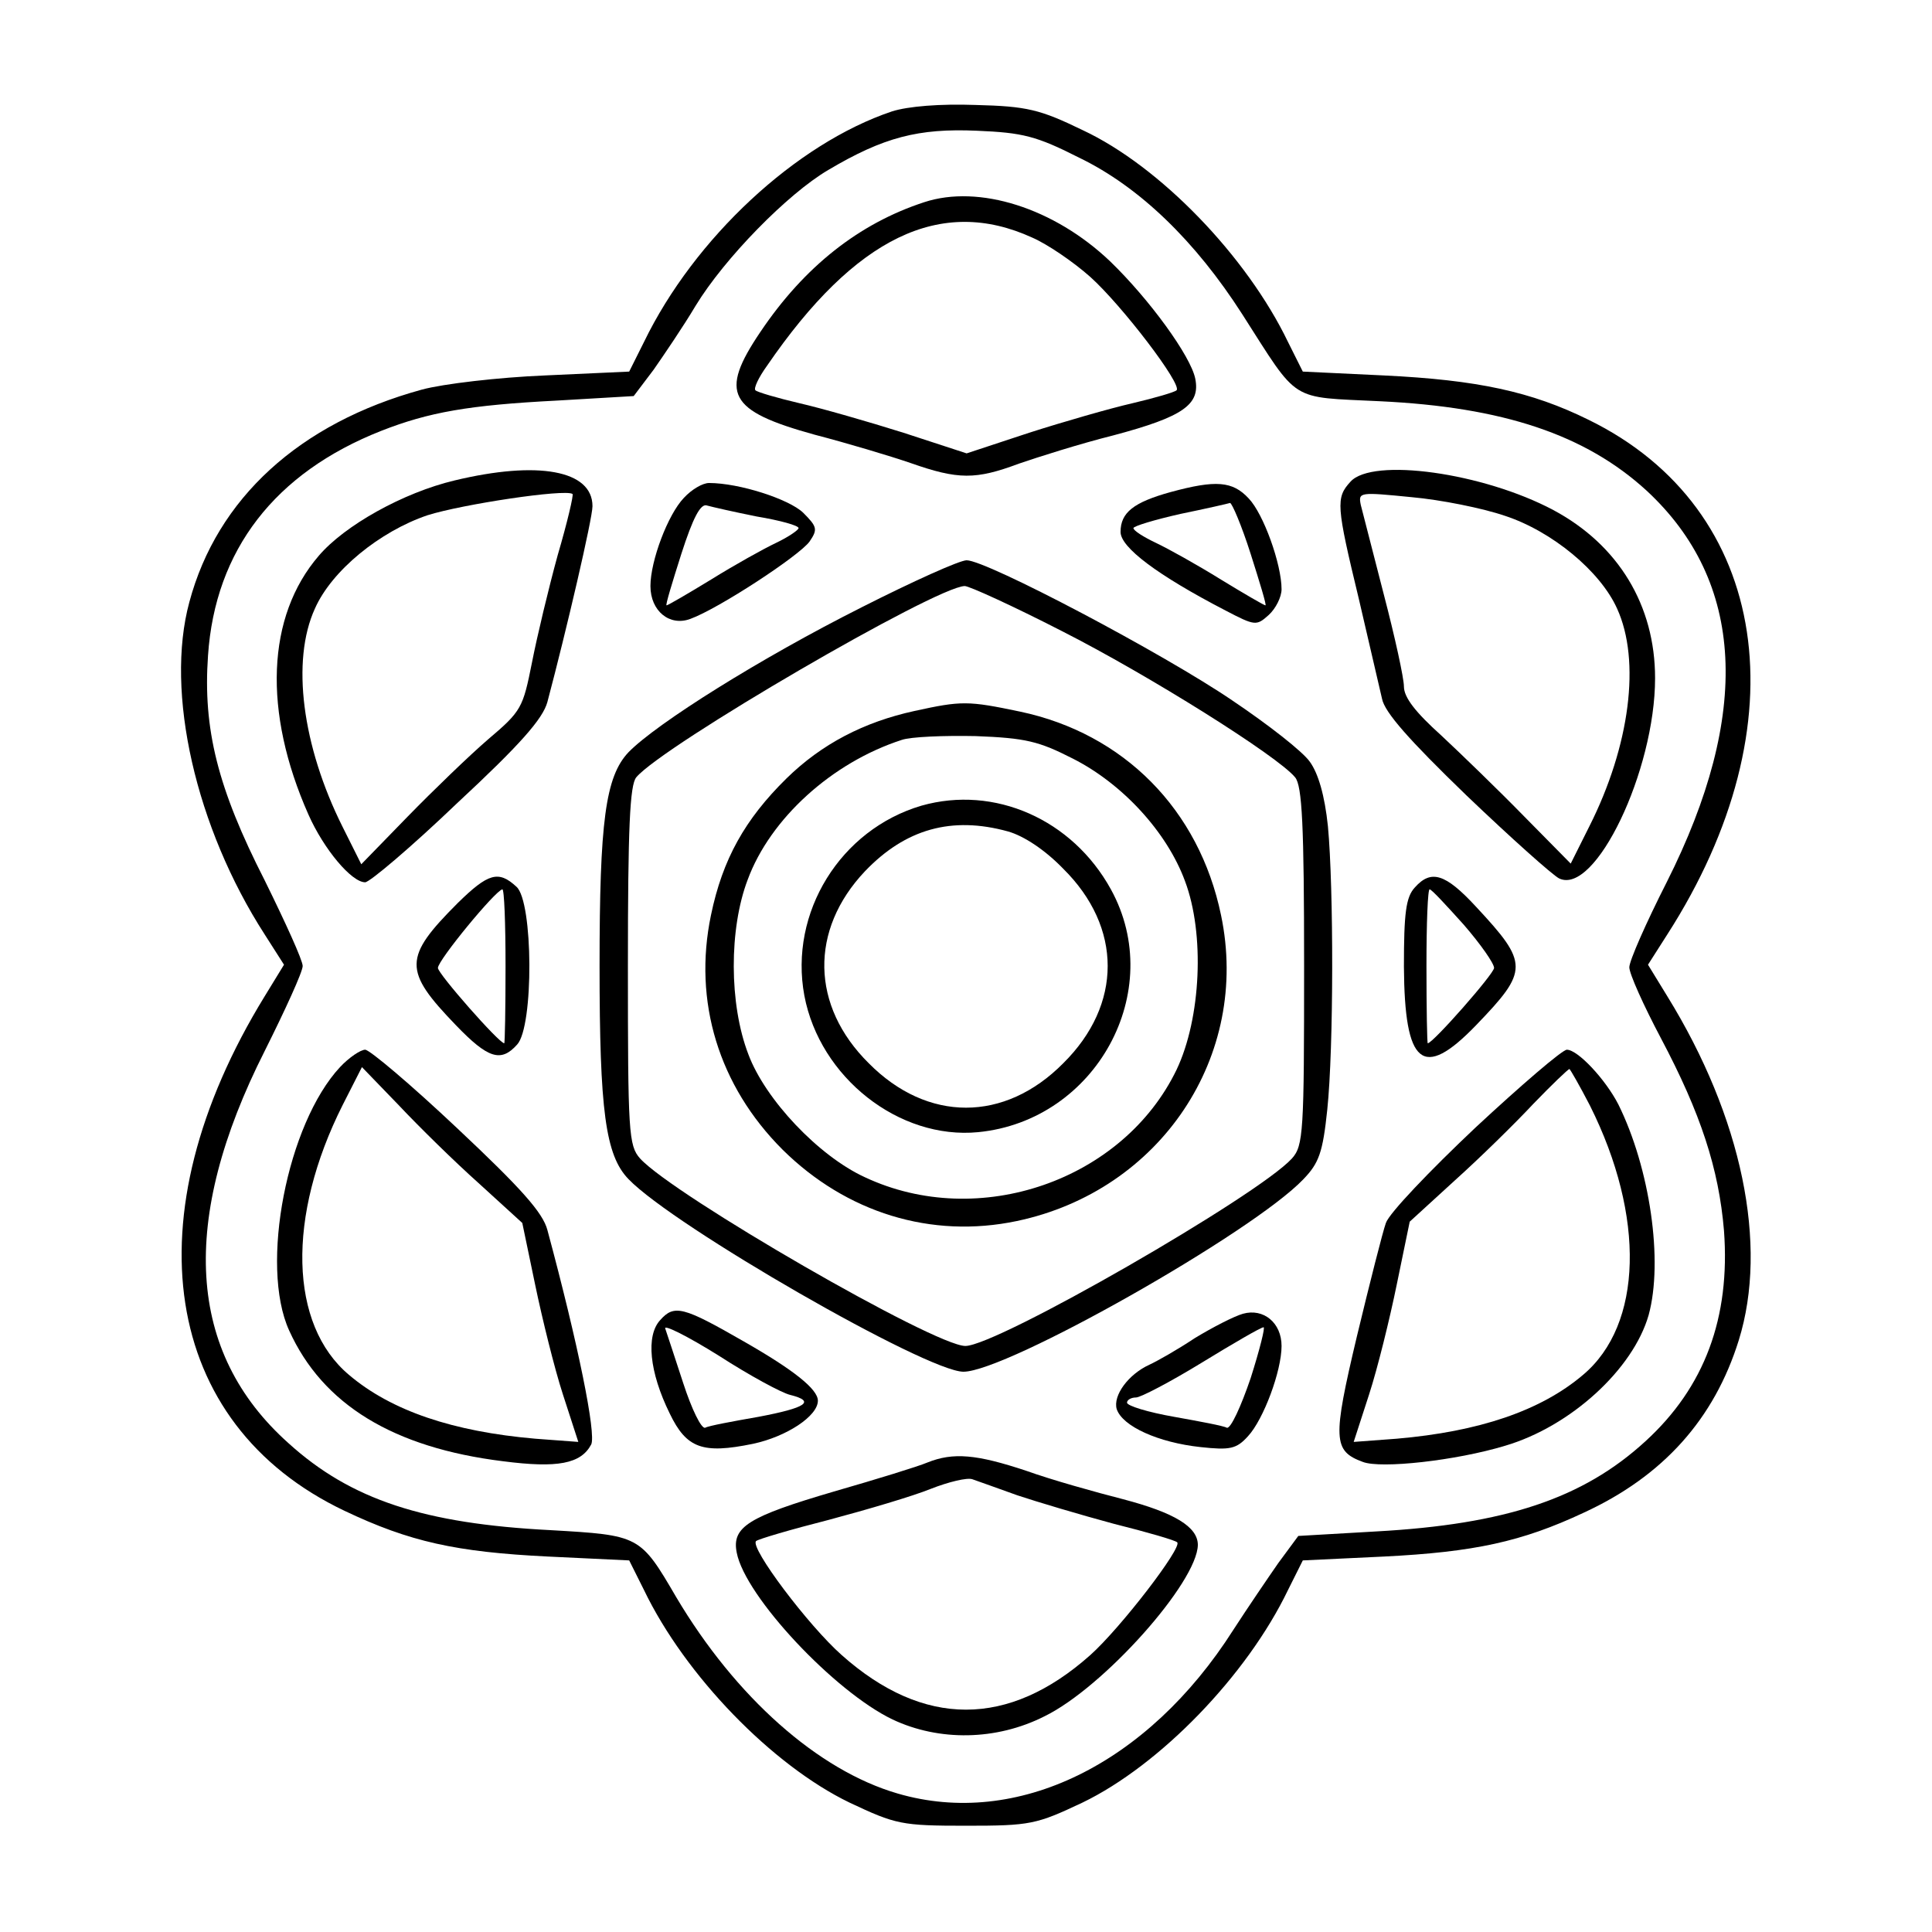 <?xml version="1.0" standalone="no"?>
<!DOCTYPE svg PUBLIC "-//W3C//DTD SVG 20010904//EN"
 "http://www.w3.org/TR/2001/REC-SVG-20010904/DTD/svg10.dtd">
<svg version="1.0" xmlns="http://www.w3.org/2000/svg"
 width="300pt" height="300pt" viewBox="0 0 300 300"
 preserveAspectRatio="xMidYMid meet">
<g transform="translate(0,300) scale(0.1,-0.1)"
fill="#000000" stroke="none">
<path d="M1385 2827 c-149 -50 -307 -197 -385 -358 l-23 -46 -131 -6 c-72 -3
-158 -13 -191 -22 -190 -52 -318 -169 -361 -330 -38 -140 10 -350 117 -516
l30 -47 -30 -49 c-210 -342 -160 -664 124 -799 101 -48 173 -64 316 -71 l126
-6 23 -46 c64 -133 199 -272 319 -330 72 -34 81 -36 181 -36 100 0 109 2 181
36 120 58 255 197 319 330 l23 46 126 6 c140 7 214 23 310 68 124 57 203 146
241 268 46 148 5 346 -111 534 l-30 49 30 47 c210 327 160 661 -122 799 -89
44 -173 62 -318 69 l-126 6 -23 46 c-64 133 -199 273 -319 329 -66 32 -86 37
-166 39 -55 2 -105 -2 -130 -10z m291 -72 c93 -45 180 -129 253 -243 89 -139
72 -128 213 -135 192 -9 320 -52 415 -139 152 -141 163 -346 31 -608 -32 -63
-58 -122 -58 -132 0 -10 22 -59 49 -110 62 -117 90 -203 98 -299 10 -135 -30
-243 -122 -327 -97 -89 -218 -129 -418 -140 l-121 -7 -31 -42 c-16 -23 -48
-70 -70 -104 -133 -209 -336 -308 -521 -254 -124 36 -252 150 -344 305 -56 96
-57 96 -195 104 -196 10 -310 47 -407 135 -158 141 -170 346 -37 609 32 64 59
123 59 132 0 9 -27 68 -59 133 -73 143 -96 235 -88 349 11 164 104 284 269
349 74 29 136 40 273 47 l119 7 31 41 c16 23 46 67 65 99 45 74 143 174 206
211 86 51 140 65 231 61 71 -3 92 -8 159 -42z"/>
<path d="M1435 2686 c-101 -33 -186 -100 -254 -201 -65 -96 -50 -123 84 -160
50 -13 117 -33 149 -44 74 -26 101 -26 168 -1 29 10 95 31 147 44 109 29 135
48 127 88 -7 35 -71 123 -132 182 -87 83 -204 120 -289 92z m168 -55 c23 -10
63 -37 90 -61 49 -44 143 -167 134 -176 -3 -3 -34 -12 -68 -20 -35 -8 -108
-29 -161 -46 l-97 -32 -98 32 c-54 17 -127 38 -162 46 -34 8 -65 17 -68 20 -3
3 5 20 18 38 137 200 270 264 412 199z"/>
<path d="M706 2254 c-80 -19 -171 -70 -211 -117 -81 -94 -87 -242 -16 -402 24
-54 67 -105 88 -105 7 0 72 55 143 123 98 91 133 131 140 157 30 113 70 285
70 304 0 56 -85 71 -214 40z m160 -116 c-14 -51 -32 -126 -40 -167 -14 -70
-16 -75 -68 -119 -29 -25 -85 -79 -125 -120 l-72 -74 -29 58 c-63 126 -80 258
-43 339 26 59 101 120 175 145 54 17 213 41 225 33 2 -1 -8 -44 -23 -95z"/>
<path d="M2097 2252 c-23 -25 -22 -37 13 -182 16 -69 32 -138 36 -155 4 -21
42 -64 131 -150 69 -66 134 -124 144 -129 56 -27 149 167 149 311 0 113 -57
207 -158 261 -109 58 -281 82 -315 44z m240 -53 c73 -24 148 -86 174 -144 37
-81 20 -213 -43 -338 l-29 -58 -72 73 c-40 41 -98 97 -129 126 -40 36 -58 59
-58 76 0 13 -14 77 -31 142 -17 66 -33 128 -36 140 -4 20 -2 20 79 12 45 -4
110 -17 145 -29z"/>
<path d="M1062 2227 c-25 -26 -52 -98 -52 -137 0 -39 30 -63 62 -51 44 16 169
98 185 120 13 19 12 23 -10 45 -22 21 -99 46 -146 46 -10 0 -27 -10 -39 -23z
m113 -29 c36 -6 65 -14 65 -18 0 -3 -16 -14 -35 -23 -19 -9 -64 -34 -101 -57
-36 -22 -67 -40 -69 -40 -2 0 9 36 23 80 18 56 30 79 40 75 7 -2 42 -10 77
-17z"/>
<path d="M1818 2236 c-58 -16 -78 -32 -78 -62 0 -24 57 -67 163 -122 46 -24
48 -24 67 -7 11 10 20 28 20 40 0 39 -28 117 -51 141 -25 27 -51 29 -121 10z
m124 -96 c14 -44 25 -80 23 -80 -2 0 -33 18 -69 40 -37 23 -82 48 -101 57 -19
9 -35 19 -35 23 0 3 33 13 73 22 39 8 74 16 77 17 3 0 18 -35 32 -79z"/>
<path d="M1338 2057 c-157 -79 -318 -180 -362 -225 -36 -38 -45 -108 -45 -332
0 -224 9 -294 45 -331 70 -73 463 -299 520 -299 67 0 449 216 528 299 24 25
30 41 37 108 10 96 10 343 1 440 -5 48 -15 82 -28 100 -11 16 -65 58 -120 95
-107 73 -382 218 -413 218 -11 0 -84 -33 -163 -73z m311 -37 c134 -68 335
-194 362 -227 11 -13 14 -75 14 -293 0 -258 -1 -279 -19 -299 -53 -58 -458
-291 -507 -291 -48 0 -453 234 -505 291 -18 20 -19 41 -19 299 0 215 3 281 13
293 41 49 465 296 510 297 7 0 75 -31 151 -70z"/>
<path d="M1420 1896 c-78 -17 -144 -51 -199 -105 -64 -63 -99 -125 -117 -212
-28 -134 12 -265 111 -364 99 -98 231 -139 364 -111 223 47 363 256 317 475
-34 164 -151 282 -312 316 -81 17 -91 17 -164 1z m246 -74 c77 -39 146 -114
174 -190 31 -82 25 -213 -13 -293 -83 -172 -307 -250 -484 -167 -72 33 -155
121 -181 191 -30 78 -30 195 -1 271 35 95 131 182 239 217 14 5 66 7 115 6 78
-3 98 -8 151 -35z"/>
<path d="M1431 1749 c-126 -37 -206 -166 -182 -295 24 -127 147 -224 270 -212
183 18 293 219 206 377 -60 109 -181 162 -294 130z m134 -40 c25 -7 58 -29 86
-58 92 -91 92 -211 0 -302 -91 -92 -211 -92 -302 0 -90 89 -92 207 -6 298 63
66 135 86 222 62z"/>
<path d="M711 1598 c-85 -85 -85 -105 -3 -190 50 -52 70 -58 95 -30 26 28 25
222 -1 245 -28 26 -44 21 -91 -25z m74 -98 c0 -66 -1 -120 -2 -120 -8 0 -103
108 -103 117 0 12 89 120 100 122 3 1 5 -53 5 -119z"/>
<path d="M2197 1622 c-14 -15 -17 -40 -17 -123 1 -153 29 -177 112 -91 82 85
82 96 0 184 -48 52 -70 58 -95 30z m76 -58 c26 -30 47 -60 47 -67 0 -9 -95
-117 -103 -117 -1 0 -2 54 -2 120 0 66 2 120 5 119 3 0 26 -25 53 -55z"/>
<path d="M528 1343 c-82 -88 -125 -308 -79 -409 52 -115 162 -182 332 -203 85
-11 121 -4 137 26 8 16 -20 155 -68 333 -7 27 -41 65 -140 158 -71 67 -136
122 -143 122 -7 0 -25 -12 -39 -27z m215 -180 l68 -62 20 -96 c11 -53 30 -130
43 -170 l24 -74 -67 5 c-127 11 -223 43 -289 99 -93 78 -97 246 -10 419 l30
59 57 -59 c31 -33 87 -88 124 -121z"/>
<path d="M2291 1249 c-71 -67 -134 -133 -139 -148 -5 -14 -25 -93 -45 -176
-38 -160 -37 -178 9 -195 28 -11 145 2 221 25 102 30 199 119 223 203 23 84 2
228 -47 327 -20 39 -63 85 -80 85 -7 0 -71 -55 -142 -121z m178 34 c86 -172
82 -340 -11 -418 -66 -56 -162 -88 -289 -99 l-67 -5 24 74 c13 40 32 117 43
171 l20 97 70 64 c39 35 94 89 122 119 29 30 54 54 56 54 1 0 16 -26 32 -57z"/>
<path d="M1025 950 c-22 -24 -17 -80 15 -145 26 -54 51 -63 129 -47 52 11 101
43 101 67 0 18 -38 48 -115 92 -94 54 -108 58 -130 33z m202 -116 c40 -10 25
-20 -49 -34 -40 -7 -78 -14 -83 -17 -6 -2 -21 29 -34 69 -13 40 -26 79 -28 85
-3 7 35 -12 83 -42 48 -31 98 -58 111 -61z"/>
<path d="M1930 960 c-14 -4 -47 -21 -75 -38 -27 -18 -59 -36 -70 -41 -33 -15
-57 -48 -51 -69 9 -27 65 -52 130 -59 46 -5 56 -3 74 17 24 26 52 101 52 140
0 36 -28 59 -60 50z m12 -100 c-15 -44 -31 -79 -37 -77 -5 3 -43 10 -82 17
-40 7 -73 17 -73 22 0 4 6 8 14 8 7 0 53 24 102 54 49 30 92 55 96 55 3 1 -6
-35 -20 -79z"/>
<path d="M1440 729 c-14 -6 -79 -26 -145 -45 -133 -39 -159 -55 -151 -95 13
-68 152 -216 242 -259 72 -34 161 -33 236 5 92 45 237 208 238 266 0 28 -36
50 -116 71 -43 11 -111 30 -150 44 -78 26 -114 29 -154 13z m140 -51 c30 -10
97 -30 149 -44 52 -13 97 -26 99 -29 8 -8 -88 -133 -135 -175 -127 -113 -259
-113 -386 0 -52 46 -143 167 -133 177 3 3 54 18 113 33 60 16 131 37 158 48
28 11 57 18 65 15 8 -3 40 -14 70 -25z"/>
</g>
</svg>
